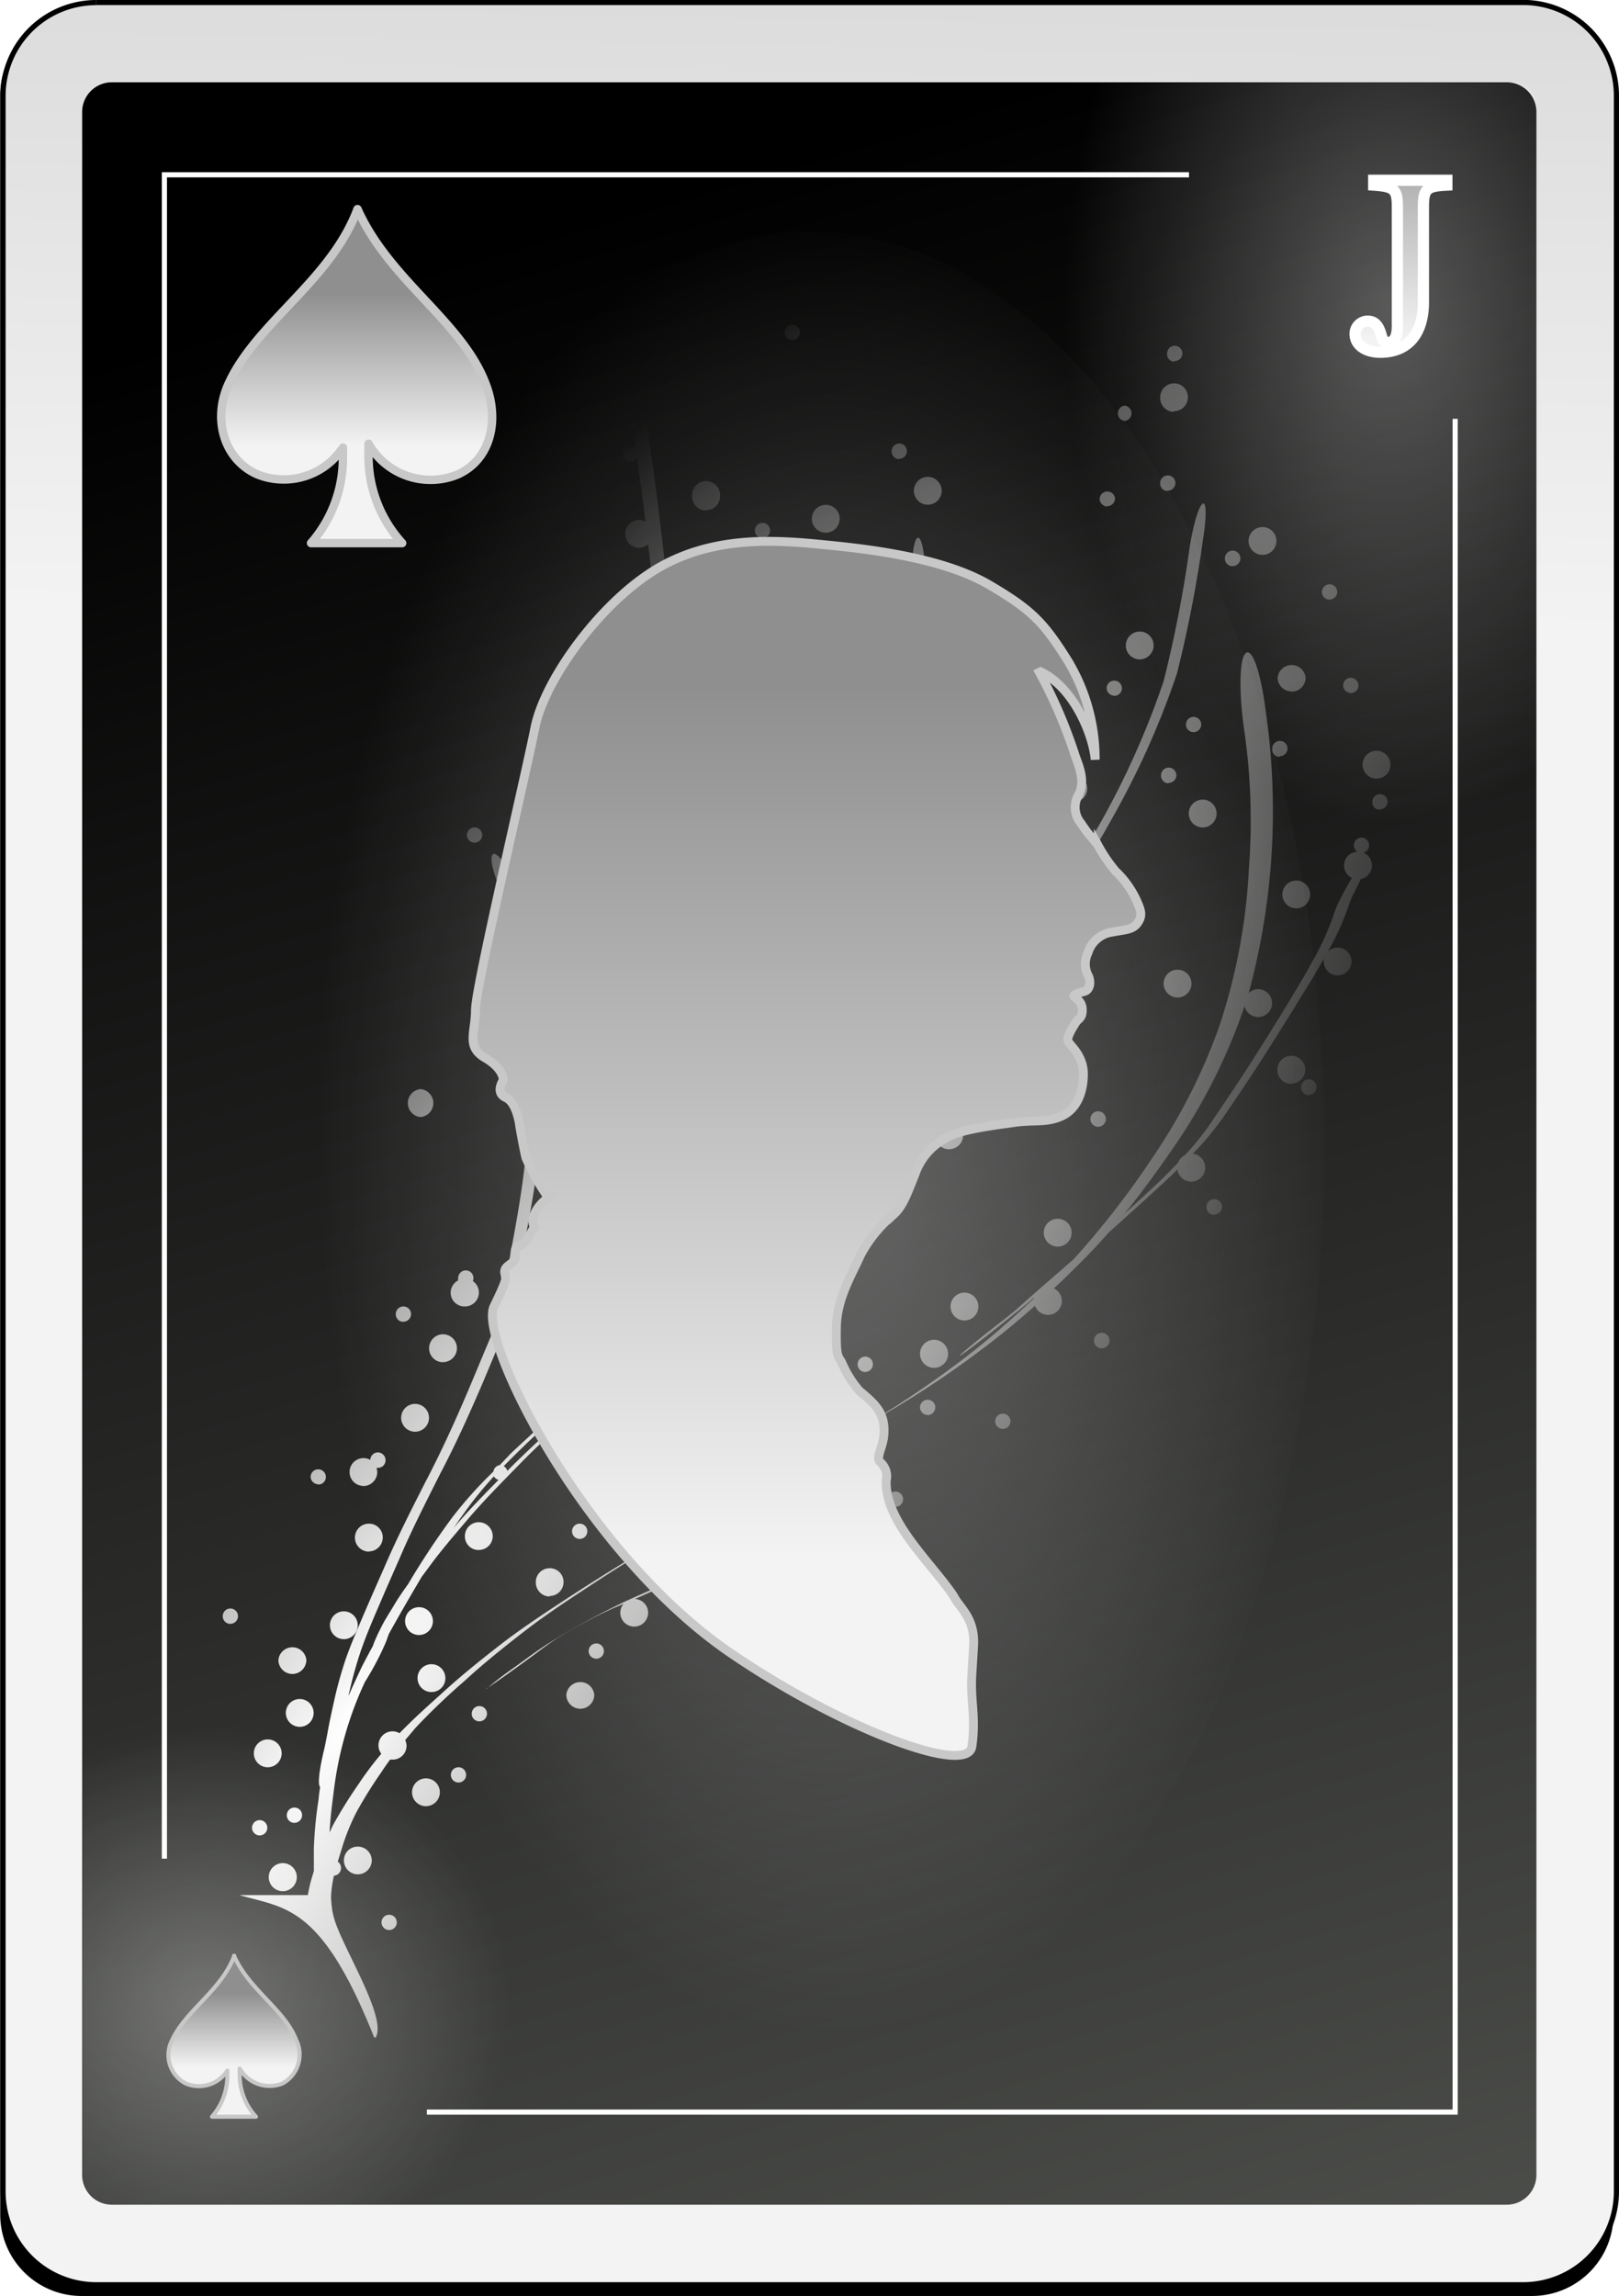 <svg id="Capa_1" data-name="Capa 1" xmlns="http://www.w3.org/2000/svg" xmlns:xlink="http://www.w3.org/1999/xlink" viewBox="0 0 144.28 204.53"><defs><style>.cls-1{filter:url(#h);}.cls-11,.cls-2,.cls-3,.cls-4{fill-rule:evenodd;}.cls-3{stroke:#000;fill:url(#Degradado_sin_nombre_114);}.cls-3,.cls-7{stroke-miterlimit:1.85;stroke-width:0.46px;}.cls-4{fill:url(#Degradado_sin_nombre_115);}.cls-5,.cls-6,.cls-8{isolation:isolate;}.cls-5{opacity:0.31;fill:url(#Degradado_sin_nombre_116);}.cls-6{opacity:0.32;fill:url(#Degradado_sin_nombre_117);}.cls-7{fill:none;}.cls-12,.cls-7{stroke:#fff;}.cls-8{opacity:0.32;fill:url(#Degradado_sin_nombre_118);}.cls-11,.cls-13,.cls-9{stroke:#c8c8c8;}.cls-13,.cls-9{stroke-linejoin:round;}.cls-9{stroke-width:0.36px;fill:url(#Degradado_sin_nombre_119);}.cls-10{fill:url(#Degradado_sin_nombre_120);}.cls-11,.cls-12{stroke-miterlimit:8.2;}.cls-11{stroke-width:0.79px;fill:url(#Degradado_sin_nombre_121);}.cls-12{fill:url(#Degradado_sin_nombre_122);}.cls-13{stroke-width:0.75px;fill:url(#Degradado_sin_nombre_123);}</style><filter id="h" name="h"><feGaussianBlur stdDeviation="3.76"/></filter><linearGradient id="Degradado_sin_nombre_114" x1="115.22" y1="785" x2="124.7" y2="1299.42" gradientTransform="matrix(0.46, 0, 0, -0.46, 1579.38, 640.87)" gradientUnits="userSpaceOnUse"><stop offset="0" stop-color="#f3f3f3"/><stop offset="1" stop-color="#8f8f8f"/></linearGradient><linearGradient id="Degradado_sin_nombre_115" x1="-261.92" y1="1152.18" x2="-129.66" y2="714.54" gradientTransform="matrix(0.49, 0, 0, -0.48, 1733.58, 798.97)" gradientUnits="userSpaceOnUse"><stop offset="0"/><stop offset="1" stop-color="#555753"/></linearGradient><radialGradient id="Degradado_sin_nombre_116" cx="124.5" cy="1837.59" r="58.67" gradientTransform="matrix(-0.46, 0, 0, 0.42, 1635.4, -368.41)" gradientUnits="userSpaceOnUse"><stop offset="0" stop-color="#fff"/><stop offset="1" stop-color="#fff" stop-opacity="0"/></radialGradient><radialGradient id="Degradado_sin_nombre_117" cx="219.28" cy="733.49" r="63.15" gradientTransform="matrix(0.46, 0, 0, -0.73, 1582.71, 787.61)" xlink:href="#Degradado_sin_nombre_116"/><radialGradient id="Degradado_sin_nombre_118" cx="460.9" cy="966.94" r="26.74" gradientTransform="matrix(1.72, 0, 0, -3.04, 841.15, 3264.24)" xlink:href="#Degradado_sin_nombre_116"/><linearGradient id="Degradado_sin_nombre_119" x1="831.55" y1="850.53" x2="831.55" y2="853.72" gradientTransform="matrix(2.05, 0, 0, -2.05, -123.58, 2152.48)" xlink:href="#Degradado_sin_nombre_114"/><radialGradient id="Degradado_sin_nombre_120" cx="192.28" cy="1160.5" r="25.37" gradientTransform="matrix(1.7, 1.15, 4.4, -6.48, -3842.17, 7676.96)" xlink:href="#Degradado_sin_nombre_116"/><linearGradient id="Degradado_sin_nombre_121" x1="856.43" y1="872.7" x2="856.43" y2="910.47" gradientTransform="matrix(2.05, 0, 0, -2.05, -123.58, 2152.48)" xlink:href="#Degradado_sin_nombre_114"/><linearGradient id="Degradado_sin_nombre_122" x1="882.29" y1="925.56" x2="882.29" y2="936.13" gradientTransform="matrix(2.05, 0, 0, -2.05, -123.58, 2152.48)" xlink:href="#Degradado_sin_nombre_114"/><linearGradient id="Degradado_sin_nombre_123" x1="836.89" y1="920.97" x2="836.89" y2="927.57" gradientTransform="matrix(2.05, 0, 0, -2.05, -123.58, 2152.48)" xlink:href="#Degradado_sin_nombre_114"/></defs><g class="cls-1"><path class="cls-2" d="M1567,226h129.27a7.25,7.25,0,0,1,7.25,7.24V422.06a7.26,7.26,0,0,1-7.25,7.25H1567a7.25,7.25,0,0,1-7.25-7.25h0V233.28A7.24,7.24,0,0,1,1567,226" transform="translate(-1559.73 -224.78)"/></g><path class="cls-3" d="M1568.32,225h127.15a8.31,8.31,0,0,1,8.31,8.31V420a8.31,8.31,0,0,1-8.31,8.31H1568.32A8.31,8.31,0,0,1,1560,420V233.32a8.31,8.31,0,0,1,8.31-8.31" transform="translate(-1559.73 -224.78)"/><path class="cls-4" d="M1569.74,232.11H1694a2.65,2.65,0,0,1,2.65,2.65V418.53a2.65,2.65,0,0,1-2.65,2.65h-124.3a2.65,2.65,0,0,1-2.65-2.65V234.76a2.65,2.65,0,0,1,2.65-2.65" transform="translate(-1559.73 -224.78)"/><path class="cls-5" d="M1619.74,421.18h-50.9a1.75,1.75,0,0,1-1.75-1.75V373.17a1.75,1.75,0,0,1,1.75-1.75h50.9a1.75,1.75,0,0,1,1.75,1.75v46.26a1.75,1.75,0,0,1-1.75,1.75" transform="translate(-1559.73 -224.78)"/><path class="cls-6" d="M1640.26,232.11h54.31a2.12,2.12,0,0,1,2.12,2.12h0v88.53a2.12,2.12,0,0,1-2.12,2.13h-54.31a2.12,2.12,0,0,1-2.12-2.13h0V234.23a2.12,2.12,0,0,1,2.12-2.12h0" transform="translate(-1559.73 -224.78)"/><path class="cls-7" d="M1597.77,412.93h91.64V262.09m-23.72-21.74h-91.31v150" transform="translate(-1559.73 -224.78)"/><path class="cls-8" d="M1677.74,326.65c0,44.86-20.53,81.22-45.87,81.22S1586,371.51,1586,326.65s20.54-81.23,45.87-81.23,45.87,36.36,45.87,81.23Z" transform="translate(-1559.73 -224.78)"/><path class="cls-9" d="M1580.61,399c-1.14,3.07-4.32,4.87-5.53,7.49a2.85,2.85,0,0,0,1.21,3.89,3,3,0,0,0,3.7-1.15c0,.14,0,.27,0,.41a5.54,5.54,0,0,1-1.37,3.7h3.92a5.49,5.49,0,0,1-1.45-3.78,4.26,4.26,0,0,1,0-.51,3.07,3.07,0,0,0,3.81,1.33,2.93,2.93,0,0,0,1.22-3.89c-1-2.66-4.16-4.41-5.54-7.49Z" transform="translate(-1559.73 -224.78)"/><path class="cls-10" d="M1593.21,406.29c1.08-1.85-3.22-8.39-3.77-10.87a4.52,4.52,0,0,1-.12-.62,9.86,9.86,0,0,1-.09-1.07,10.55,10.55,0,0,1,.26-1.86.68.68,0,0,0,.63-.68.69.69,0,0,0-.29-.57c.14-.46.29-.93.43-1.4a19.65,19.65,0,0,1,1.23-3,39.13,39.13,0,0,1,2.24-3.59c.24-.37.5-.74.76-1.1h.22a1.23,1.23,0,0,0,1.25-1.23,1.27,1.27,0,0,0-.12-.51l.93-1.1a59.45,59.45,0,0,1,4.37-4.18c1.66-1.53,3.42-2.93,5.19-4.31,2.11-1.64,4.35-3.09,6.58-4.55s4.26-2.68,6.42-4a1.45,1.45,0,0,0,.3,0,1.24,1.24,0,0,0,0-2.48,1.25,1.25,0,0,0-1.24,1.25,1.22,1.22,0,0,0,.9,1.18l-.61.35c-2.63,1.57-5.24,3.16-7.81,4.83-2.24,1.46-4.49,2.92-6.61,4.56-1.77,1.38-3.53,2.79-5.19,4.32-1.27,1.14-2.55,2.29-3.74,3.52a1.18,1.18,0,0,0-.62-.17,1.25,1.25,0,0,0-1,2,29.57,29.57,0,0,0-2.08,2.78,40.85,40.85,0,0,0-2.24,3.61l-.29.62c.06-1.25.22-2.49.38-3.73a32.62,32.62,0,0,1,1.07-5.18,31.28,31.28,0,0,1,1.7-4.5,26,26,0,0,0,1.78-3.34c.11-.24.2-.51.29-.76l.07-.19c.89-1.61,1.81-3.19,2.74-4.77.06-.1.12-.19.17-.29l1.06-1.43c1-1.31,2.09-2.57,3.16-3.83,1.38-1.6,2.87-3.11,4.35-4.62,1.66-1.72,3.43-3.32,5.2-4.93q2.88-2.53,5.74-5.1c2-1.82,4.07-3.6,6.11-5.4,2.3-2,4.53-4.08,6.74-6.17,1.17-1.12,2.33-2.24,3.48-3.38-.24.29,1.11-.73,3.45-2.72s4.56-3.82,6.94-5.63a33.27,33.27,0,0,1,4.65-3.18l1-.45a1.05,1.05,0,0,0-.08.36,1.25,1.25,0,0,0,1.25,1.24,1.24,1.24,0,0,0,1.23-1.24,1.25,1.25,0,0,0-.3-.8c4.58-.33,5.52-1,.56-.68a3.92,3.92,0,0,0-1.17.28,1.12,1.12,0,0,0-.32,0,1.22,1.22,0,0,0-1.1.68,44.39,44.39,0,0,0-7,4.52c-2.36,1.8-4.65,3.69-6.91,5.62-.93.8-1.55,1.36-1.91,1.7,1.18-1.18,2.36-2.35,3.52-3.54,2.56-2.58,5-5.29,7.33-8.06,1.46-1.74,2.86-3.53,4.23-5.34a1.27,1.27,0,0,0,1,.45,1.24,1.24,0,0,0,.49-2.38c.62-.83,1.22-1.67,1.83-2.51a111.88,111.88,0,0,0,7.08-11.17,73.85,73.85,0,0,0,5.71-12.78,113.26,113.26,0,0,0,2.31-11.88c.76-4.78-.43-4.08-1.19.7a110.87,110.87,0,0,1-2.31,11.86,73.89,73.89,0,0,1-5.72,12.78c-.17.31-.36.61-.54.92a.68.68,0,0,0-.66-.55.69.69,0,0,0-.68.69.67.67,0,0,0,.68.68.59.59,0,0,0,.23,0,109.47,109.47,0,0,1-6.11,9.49l-1.25,1.72a1.24,1.24,0,0,0-1.12,1.22,1.9,1.9,0,0,0,0,.25c-1.67,2.24-3.38,4.45-5.17,6.59-2.35,2.77-4.77,5.48-7.33,8.06-2.41,2.45-4.85,4.88-7.35,7.26-2.21,2.1-4.44,4.17-6.75,6.17-2,1.8-4.09,3.58-6.11,5.4l-5.76,5.1c-1.64,1.49-3.29,3-4.85,4.58a.68.68,0,0,0-.32-.42c.61-.63,1.23-1.24,1.86-1.85,2-1.94,4.17-3.81,6.23-5.74,2.42-2.28,4.79-4.62,7.12-7a80.81,80.81,0,0,0,7.41-8.59,97.56,97.56,0,0,0,6.74-11.07,73.22,73.22,0,0,0,5.43-12.53,84.91,84.91,0,0,0,2.8-14.32,117.93,117.93,0,0,0,.16-12.33,1.22,1.22,0,0,0-.08-1.91c0-.51,0-1,0-1.52l-.09-2.57c-.17-4.8-1.35-4.12-1.17.69,0,.85,0,1.7.09,2.56,0,.22,0,.44,0,.67a1.23,1.23,0,0,0-.8,1.16,1.19,1.19,0,0,0,.87,1.15c.06,2.13.11,4.25.1,6.38a1.29,1.29,0,0,0-.48-.1,1.24,1.24,0,0,0-1.24,1.23,1.25,1.25,0,0,0,1.24,1.25,1.28,1.28,0,0,0,.44-.09c0,1.37-.1,2.75-.21,4.11-.38,3.1-.86,6.2-1.52,9.25,0-1.46,0-2.92,0-4.38-.11-3.45-.32-6.9-.77-10.33a55.09,55.09,0,0,0-1.39-7,23.9,23.9,0,0,0-1.16-3.4,3.74,3.74,0,0,0-.55-.92c-3.91-3.5-5.22-2.7-1.28.76a3.51,3.51,0,0,1,.55.88,24.11,24.11,0,0,1,1.18,3.41,56.69,56.69,0,0,1,1.42,6.95,102.14,102.14,0,0,1,.79,10.33c.06,1.93,0,3.85,0,5.77a15.36,15.36,0,0,0,.09,2.49l-.15.48q-1.18,3.54-2.68,6.95a1.23,1.23,0,0,0-2.3.61,1.24,1.24,0,0,0,1.23,1.25l.25,0c-.61,1.27-1.24,2.52-1.93,3.75a97,97,0,0,1-6.75,11.09,80.91,80.91,0,0,1-7.42,8.59c-2.34,2.37-4.7,4.72-7.13,7-2.06,1.93-4.19,3.8-6.25,5.74l-1,1.05a.69.69,0,0,0-.57.58A37.33,37.33,0,0,0,1600,360a70.22,70.22,0,0,0-3.91,5.91c-.45.62-.87,1.23-1.26,1.89s-.85,1.34-1.19,2.06a15.48,15.48,0,0,0-.65,1.44.09.09,0,0,0,0,.05c-.34.62-.68,1.25-1,1.88-.41.86-.81,1.72-1.19,2.6,0-.15.05-.3.09-.44a36.2,36.2,0,0,1,1-3.56c.49-1.41,1.07-2.77,1.66-4.13.71-1.67,1.46-3.33,2.18-5,1-2.24,2.12-4.43,3.22-6.62,1.41-2.68,2.65-5.43,3.84-8.21,1.43-3.39,2.82-6.8,4.23-10.19s2.9-7,4.23-10.56a.7.7,0,0,0,.52-.67.67.67,0,0,0-.13-.41c1.35-3.72,2.54-7.5,3.7-11.28,1.33-4.4,2.48-8.85,3.37-13.36a86.89,86.89,0,0,0,1.06-15.87c-.16-5.4-.79-10.77-1.45-16.12-.4-3.23-.89-6.44-1.39-9.65a11,11,0,0,0-.72-2.86,1.23,1.23,0,0,0,.39.07,1.25,1.25,0,0,0,1.25-1.24,1.24,1.24,0,0,0-1.25-1.23,1.24,1.24,0,0,0-.9,2.08c-.24.34-.3,1.66,0,3.86.23,1.42.45,2.85.66,4.27a.74.74,0,0,0-.48-.17.68.68,0,0,0,0,1.36.71.71,0,0,0,.61-.36c.22,1.51.43,3,.62,4.55l.14,1.16a1.2,1.2,0,0,0-.56-.15,1.24,1.24,0,1,0,0,2.48,1.21,1.21,0,0,0,.8-.31c.51,4.3,1,8.62,1.08,12.94a86.91,86.91,0,0,1-1.08,15.87c-.9,4.51-2,9-3.38,13.37-1.07,3.49-2.18,7-3.4,10.41a.66.66,0,0,0-.34.59.74.74,0,0,0,0,.25l-.27.71c-1.38,3.68-2.83,7.35-4.37,11q-2.11,5.08-4.25,10.18c-1.19,2.79-2.44,5.55-3.85,8.23-1.11,2.19-2.23,4.38-3.23,6.62-.73,1.67-1.47,3.33-2.19,5-.58,1.37-1.18,2.73-1.67,4.13a36.39,36.39,0,0,0-1,3.57c-.22,1-.45,2-.63,3.05-.09.45-.17.89-.27,1.34-.53,2.17-.58,3.28-.38,3.44-.06.37-.11.75-.14,1.12a35.67,35.67,0,0,0-.42,4.38c0,.67,0,1.35,0,2-.16.51-.31,1-.42,1.53l-.12.6h-6.09c4.09,1.19,7.29.84,12,12.67Zm1.2-9.58a.68.68,0,1,0-.68-.68A.68.68,0,0,0,1594.41,396.71Zm-9.49-3.46a1.25,1.25,0,1,0-1.24-1.25A1.25,1.25,0,0,0,1584.92,393.25Zm6.69-1.5a1.25,1.25,0,0,0,1.25-1.24,1.24,1.24,0,0,0-1.25-1.23,1.22,1.22,0,0,0-1.23,1.23A1.24,1.24,0,0,0,1591.61,391.75Zm-8.74-3.47a.68.68,0,1,0-.68-.68A.68.68,0,0,0,1582.87,388.28Zm3.1-1.12a.68.68,0,1,0-.68-.68A.67.67,0,0,0,1586,387.16Zm11.71-1.48a1.25,1.25,0,0,0,1.25-1.24,1.24,1.24,0,1,0-1.25,1.24Zm2.91-2.11a.68.68,0,1,0-.68-.68A.68.68,0,0,0,1600.59,383.57Zm-17-1.36a1.24,1.24,0,1,0-1.24-1.24A1.24,1.24,0,0,0,1583.55,382.21Zm2.86-3.6a1.24,1.24,0,0,0,1.23-1.24,1.24,1.24,0,0,0-2.48,0A1.25,1.25,0,0,0,1586.41,378.61Zm16-.49a.68.68,0,1,0-.68-.68A.67.67,0,0,0,1602.46,378.12Zm9-1.12a1.25,1.25,0,0,0,1.24-1.24,1.25,1.25,0,0,0-2.49,0A1.25,1.25,0,0,0,1611.45,377Zm-13.26-1.49a1.23,1.23,0,0,0,1.23-1.23,1.24,1.24,0,1,0-1.23,1.23Zm4.85-.3c.06,0,1.46-.95,3.74-2.62,1-.72,1.92-1.47,3-2.11a44.09,44.09,0,0,1,4.52-2.4l1-.42a1.19,1.19,0,0,0-.29.78,1.24,1.24,0,1,0,2.48,0,1.23,1.23,0,0,0-1.17-1.22c1.08-.47,2.17-1,3.27-1.37s2.48-1,3.73-1.48l1.59-.59c4.89-1.87,6.16-2.62,1.27-.74l-1.6.61c-1.26.48-2.48,1-3.73,1.47-1.78.68-3.52,1.47-5.26,2.25a69.92,69.92,0,0,0-7,3.82c-1,.63-2,1.39-3,2.11a30.22,30.22,0,0,0-2.49,1.91Zm-17.25-1.31a1.25,1.25,0,0,0,1.24-1.24,1.25,1.25,0,0,0-2.49,0A1.25,1.25,0,0,0,1585.79,373.9Zm27.08-1.36a.68.68,0,1,0-.68-.68A.68.68,0,0,0,1612.87,372.54Zm-22.49-1.74a1.24,1.24,0,0,0,1.23-1.24,1.24,1.24,0,0,0-2.48,0A1.25,1.25,0,0,0,1590.38,370.8Zm6.69-.37a1.24,1.24,0,0,0,0-2.48,1.24,1.24,0,1,0,0,2.48Zm-16.8-1a.68.68,0,1,0-.69-.68A.68.68,0,0,0,1580.27,369.44Zm43.26-2.36a.68.68,0,1,0-.68-.68A.68.68,0,0,0,1623.53,367.08Zm-14.81-.12a1.23,1.23,0,0,0,1.23-1.24,1.22,1.22,0,0,0-1.23-1.23,1.23,1.23,0,0,0-1.24,1.23A1.25,1.25,0,0,0,1608.72,367Zm21.88-1.11a.68.68,0,1,0,0-1.36h-.06a1.22,1.22,0,0,0,.37-.87,1.24,1.24,0,1,0-1.24,1.23,1,1,0,0,0,.35-.05.79.79,0,0,0-.1.37.69.69,0,0,0,.68.68Zm4.28-2.86a1.25,1.25,0,0,0,1.24-1.24,1.25,1.25,0,0,0-2.49,0A1.25,1.25,0,0,0,1634.88,363Zm-42.27,0a1.24,1.24,0,0,0,1.23-1.24,1.22,1.22,0,0,0-1.23-1.23,1.24,1.24,0,0,0-1.25,1.23A1.25,1.25,0,0,0,1592.61,363Zm9.78-.13a1.23,1.23,0,0,0,1.25-1.23,1.25,1.25,0,0,0-1.25-1.24,1.24,1.24,0,0,0-1.23,1.24A1.22,1.22,0,0,0,1602.39,362.86Zm35.64-.11a.69.69,0,1,0-.68-.68A.69.69,0,0,0,1638,362.75Zm-26.64-.87a.68.68,0,0,0,0-1.36.68.68,0,0,0,0,1.36Zm-11.35-.81c.41-.59.82-1.18,1.24-1.76a33.12,33.12,0,0,1,2.46-3,.7.7,0,0,0,.42.31c-1.33,1.35-2.66,2.71-3.9,4.16l-.22.26Zm23.58-1.87,4-2.26,3.06-1.68a1.29,1.29,0,0,0,.35,0,1.22,1.22,0,0,0,1.18-.91q2.15-1.22,4.26-2.44l-4.24,2.39a1.18,1.18,0,0,0,0-.27,1.24,1.24,0,1,0-2.48,0,1.26,1.26,0,0,0,.84,1.17l-1,.54q-3,1.7-6,3.42Zm15.91-.18a.68.68,0,1,0-.68-.68A.68.68,0,0,0,1639.53,359Zm-47.43-1.85a1.25,1.25,0,0,0,1.25-1.25,1.16,1.16,0,0,0-.07-.37h.13a.68.68,0,0,0,.68-.68.7.7,0,0,0-.68-.7.69.69,0,0,0-.68.67,1.24,1.24,0,1,0-.63,2.32Zm-4-.13a.68.68,0,1,0-.69-.68A.69.69,0,0,0,1588.08,357Zm8.62-4.71a1.24,1.24,0,0,0,0-2.48,1.24,1.24,0,1,0,0,2.48Zm52.38-.25a.68.68,0,1,0,0-1.36.68.68,0,1,0,0,1.36Zm-12.1-.42,1.85-1.07a87.94,87.94,0,0,0,8.91-6q2.17-1.66,4.2-3.48a1.25,1.25,0,0,0,1.16.81,1.23,1.23,0,0,0,1.24-1.23,1.25,1.25,0,0,0-.71-1.13c1-.92,1.93-1.85,2.88-2.81.69-.7,1.35-1.42,2-2.16l.1-.09c2-1.8,4-3.58,5.94-5.43l.09-.1a1.24,1.24,0,0,0,2.47-.18,1.25,1.25,0,0,0-1.1-1.23,25.57,25.57,0,0,0,3.09-3.79c1.17-1.72,2.33-3.45,3.45-5.21s2.22-3.5,3.29-5.27c.62-1,1.24-2,1.84-3.1a1,1,0,0,0,0,.25,1.24,1.24,0,0,0,1.23,1.24,1.24,1.24,0,1,0,0-2.48,1.22,1.22,0,0,0-.85.35l.49-.91a24.59,24.59,0,0,0,1.27-2.94,11.36,11.36,0,0,1,.44-1.15c.29-.56.52-1,.71-1.45a1.22,1.22,0,0,0,1-1.21,1.25,1.25,0,0,0-.75-1.15.66.66,0,0,0,.5-.65.68.68,0,1,0-1.36,0,.71.71,0,0,0,.31.57,1.23,1.23,0,0,0-.48,2.34c-.37.61-.78,1.35-1.25,2.29a11.31,11.31,0,0,0-.43,1.15,24.25,24.25,0,0,1-1.26,2.92c-.82,1.59-1.75,3.12-2.67,4.66-1.07,1.77-2.18,3.52-3.29,5.27s-2.28,3.48-3.45,5.2a23.12,23.12,0,0,1-2.53,3.2,1.22,1.22,0,0,0-.61.67l-1.39,1.42q-1.68,1.59-3.39,3.13c1.59-1.95,3.07-4,4.49-6.07a51.17,51.17,0,0,0,6-11.8c.08-.21.14-.42.21-.63a1.24,1.24,0,1,0,1.21-1.5,1.22,1.22,0,0,0-.84.34,62,62,0,0,0,1.54-24.95c-1-7.9-3-6.79-2,1.11a56.57,56.57,0,0,1,.48,12.74,52.85,52.85,0,0,1-2.62,14,51.07,51.07,0,0,1-6,11.81,76,76,0,0,1-7,9c-1.47,1.3-3,2.6-4.44,3.88-1.07,1-2.21,1.82-3.33,2.71-3.91,3.12-2.68,2.41,1.23-.71,1-.81,2.05-1.6,3-2.45a.17.17,0,0,0,0,.07c-2,1.86-4,3.64-6.16,5.29a88.82,88.82,0,0,1-8.75,5.91Zm-6.87-.32a.68.68,0,1,0-.68-.68A.67.67,0,0,0,1630.11,351.34Zm12.4-.5a.71.71,0,0,0,.55-.68.68.68,0,1,0-1.36,0,.69.69,0,0,0,.68.68Zm-27.47-.37a1.25,1.25,0,0,0,1.25-1.24A1.24,1.24,0,0,0,1615,348a1.22,1.22,0,0,0-1.23,1.23A1.24,1.24,0,0,0,1615,350.47Zm3.78-.37a.68.68,0,1,0-.68-.68A.68.68,0,0,0,1618.82,350.1Zm18-3.1a.68.68,0,1,0-.68-.68A.68.68,0,0,0,1636.8,347Zm6.13-.36a1.25,1.25,0,0,0,0-2.5,1.25,1.25,0,0,0,0,2.5Zm-43.76-.51a1.24,1.24,0,1,0-1.24-1.23A1.24,1.24,0,0,0,1599.17,346.13Zm58.7-1.23a.69.69,0,1,0-.68-.68A.68.68,0,0,0,1657.87,344.9Zm-43.7-.25a1.24,1.24,0,1,0,0-2.48,1.24,1.24,0,0,0,0,2.48Zm-18.53-2.12a.68.68,0,1,0-.68-.68A.67.67,0,0,0,1595.64,342.53Zm50-.11a1.24,1.24,0,1,0,0-2.48,1.24,1.24,0,1,0,0,2.48Zm-44.5-1.25a1.24,1.24,0,0,0,.69-2.26.62.62,0,0,0,.05-.27.68.68,0,1,0-1.36,0,.49.49,0,0,0,0,.21,1.25,1.25,0,0,0-.67,1.09,1.23,1.23,0,0,0,1.25,1.23Zm26.78-1.11a1.24,1.24,0,0,0,0-2.48,1.24,1.24,0,1,0,0,2.48Zm-22.84-.45c.29,0,.85-1.43,1.33-4s1-5.19,1.25-7.82a72.17,72.17,0,0,0,.43-9.75,61.2,61.2,0,0,0-.69-7.28c-.26-1.62-.5-3.24-.91-4.84a17.8,17.8,0,0,0-.58-1.84c-2.15-4.78-3.5-4-1.28.74a13,13,0,0,1,.58,1.83c.42,1.59.68,3.22.94,4.84a60.89,60.89,0,0,1,.71,7.26,73.52,73.52,0,0,1-.4,9.73c-.29,2.63-.76,5.23-1.25,7.83-.42,2.26-.38,3.31-.13,3.29Zm26.49-.05a.68.68,0,1,0-.68-.68A.68.68,0,0,0,1631.59,339.56Zm-20.33-.49a.68.68,0,1,0-.68-.68A.68.68,0,0,0,1611.26,339.07Zm8.13-2.23a1.24,1.24,0,1,0-1.25-1.25A1.24,1.24,0,0,0,1619.39,336.84Zm34.58-1a1.24,1.24,0,0,0,0-2.48,1.24,1.24,0,1,0,0,2.48Zm13.94-2.85a.69.69,0,1,0-.68-.69A.68.68,0,0,0,1667.91,333Zm-23.62-5.83a1.24,1.24,0,0,0,1.25-1.23,1.24,1.24,0,1,0-2.48,0A1.23,1.23,0,0,0,1644.29,327.16Zm13.2-2a.69.69,0,1,0,0-1.37.69.69,0,0,0,0,1.37Zm-60.3-.86a1.25,1.25,0,0,0,0-2.49,1.25,1.25,0,0,0,0,2.49Zm31.37-.51a1.22,1.22,0,0,0,1.23-1.23,1.24,1.24,0,1,0-1.23,1.23Zm47.78-1.47a.69.69,0,1,0-.68-.68A.69.69,0,0,0,1676.34,322.34Zm-1.55-1a1.24,1.24,0,1,0-1.24-1.24A1.24,1.24,0,0,0,1674.79,321.34Zm-38.55-.37a1.25,1.25,0,0,0,0-2.49,1.25,1.25,0,0,0,0,2.49Zm-20.46-1.37a1.24,1.24,0,1,0-1.23-1.23A1.22,1.22,0,0,0,1615.78,319.6Zm-13-5.32a.7.7,0,0,0,.68-.7.69.69,0,0,0-1.37,0A.7.7,0,0,0,1602.83,314.28ZM1610,314a1.24,1.24,0,1,0-1.23-1.23A1.24,1.24,0,0,0,1610,314Zm54.67-.36a1.24,1.24,0,1,0,0-2.48,1.24,1.24,0,0,0,0,2.48Zm-47-1.25a.68.68,0,1,0,0-1.36.68.68,0,1,0,0,1.36Zm17.17-5.2a1.24,1.24,0,1,0-1.25-1.25A1.26,1.26,0,0,0,1634.76,307.21Zm14.62-.13a1.24,1.24,0,1,0-1.23-1.23A1.23,1.23,0,0,0,1649.38,307.08Zm25.79-1.36a1.24,1.24,0,0,0,0-2.48,1.24,1.24,0,1,0,0,2.48Zm-62-1a1.24,1.24,0,1,0-1.25-1.24A1.24,1.24,0,0,0,1613.19,304.73Zm31.48-.13a1.24,1.24,0,0,0,1.25-1.23,1.25,1.25,0,1,0-1.25,1.23Zm-24.85-2.72a.68.68,0,1,0,0-1.36.68.68,0,1,0,0,1.36Zm-17.86-2a.68.68,0,1,0,0-1.36.68.68,0,0,0,0,1.36Zm45-.24a.69.69,0,1,0-.68-.69A.68.68,0,0,0,1647,299.65Zm19.89-1.12a1.24,1.24,0,1,0,0-2.48,1.24,1.24,0,0,0,0,2.48ZM1634,298a.68.68,0,1,0-.68-.68A.68.68,0,0,0,1634,298Zm48.71-1.12a.68.68,0,1,0-.68-.68A.67.67,0,0,0,1682.66,296.92Zm-47.16-.24a1.25,1.25,0,1,0-1.25-1.25A1.25,1.25,0,0,0,1635.5,296.68Zm19.84-.38a1.24,1.24,0,1,0-1.25-1.25A1.24,1.24,0,0,0,1655.34,296.3Zm8.49-1.74a.68.68,0,1,0-.68-.68A.68.68,0,0,0,1663.83,294.56Zm18.53-.38a1.22,1.22,0,0,0,1.23-1.23,1.24,1.24,0,1,0-1.23,1.23Zm-65.62,0a.76.76,0,1,0-.15,0Zm57-2a.68.68,0,0,0,.68-.68.68.68,0,1,0-1.36,0A.67.67,0,0,0,1673.74,292.21ZM1624.1,291a1.24,1.24,0,1,0-1.25-1.25A1.24,1.24,0,0,0,1624.1,291Zm42-1a.68.68,0,0,0,.68-.68.68.68,0,1,0-1.36,0A.67.67,0,0,0,1666.06,290Zm-20.4-1.74a1.25,1.25,0,0,0,1.24-1.24s0-.05,0-.08a.57.57,0,0,0,.32.08.69.69,0,1,0-.66-.86,1.24,1.24,0,1,0-.89,2.1Zm13.33-1.49a.68.68,0,1,0-.68-.68A.68.68,0,0,0,1659,286.75Zm21.08-.25a.68.68,0,1,0-.68-.68A.67.67,0,0,0,1680.07,286.5Zm-5.28-.13a1.23,1.23,0,0,0,1.25-1.23,1.25,1.25,0,0,0-2.49,0A1.23,1.23,0,0,0,1674.79,286.37ZM1623,286a1.24,1.24,0,1,0-1.25-1.24A1.25,1.25,0,0,0,1623,286Zm10.53-1.36a1.24,1.24,0,1,0,0-2.48,1.23,1.23,0,0,0-1.15.81.67.67,0,0,0-.21.48.71.71,0,0,0,.31.57,1.23,1.23,0,0,0,1,.62Zm27.77-1.12a1.25,1.25,0,0,0,1.24-1.24,1.24,1.24,0,1,0-1.24,1.24Zm-45.75-1.24a1.24,1.24,0,1,0-1.23-1.23A1.24,1.24,0,0,0,1615.53,282.29Zm20.9-3.84a.68.68,0,0,0,0-1.36.68.68,0,0,0,0,1.36Zm41.77-.25a.68.68,0,1,0-.68-.68A.67.67,0,0,0,1678.2,278.2Zm-56.65-.13a.68.68,0,1,0-.68-.68A.68.68,0,0,0,1621.55,278.07Zm48-2.85a.69.69,0,1,0-.68-.68A.68.68,0,0,0,1669.52,275.22Zm2.67-1a1.24,1.24,0,0,0,0-2.48,1.24,1.24,0,0,0,0,2.48Zm-44.56-1.49a.68.68,0,0,0,0-1.36.68.68,0,1,0,0,1.36Zm5.64-.49a1.24,1.24,0,0,0,0-2.48,1.24,1.24,0,1,0,0,2.48Zm-10.67-2a1.24,1.24,0,0,0,1.25-1.23,1.25,1.25,0,1,0-2.49,0A1.24,1.24,0,0,0,1622.6,270.26Zm35.76-.36a.7.7,0,0,0,.69-.7.69.69,0,0,0-1.37,0A.7.7,0,0,0,1658.36,269.9Zm-16-.13a1.24,1.24,0,1,0,0-2.48,1.24,1.24,0,0,0,0,2.48Zm21.39-1.25a.68.68,0,1,0-.68-.68A.68.68,0,0,0,1663.7,268.52Zm-23.93-2.84a.68.68,0,1,0-.68-.68A.68.68,0,0,0,1639.77,265.68Zm-26.58-.37a1.25,1.25,0,0,0,1.23-1.25,1.24,1.24,0,0,0-2.48,0A1.26,1.26,0,0,0,1613.19,265.31Zm46.67-3a.69.69,0,0,0,0-1.37.69.69,0,0,0,0,1.37Zm4.4-.87a1.24,1.24,0,0,0,1.23-1.25,1.22,1.22,0,0,0-1.23-1.23,1.24,1.24,0,0,0-1.24,1.23A1.25,1.25,0,0,0,1664.26,261.47Zm-52.75-1.87a.68.68,0,1,0-.69-.68A.69.69,0,0,0,1611.51,259.6Zm52.81-2.6a.68.68,0,1,0-.68-.68A.67.67,0,0,0,1664.32,257Zm-34.09-1.87a.68.68,0,0,0,0-1.36.68.68,0,1,0,0,1.36Zm-17.48-3.34a.68.68,0,1,0-.68-.68A.68.68,0,0,0,1612.75,251.79Zm3.46-2.48a.68.68,0,1,0-.68-.68A.68.68,0,0,0,1616.21,249.31Z" transform="translate(-1559.73 -224.78)"/><path class="cls-11" d="M1652.36,284.67a43.5,43.5,0,0,1,3.23,7.56c.55,1.42.71,2.25.33,3.23a2.22,2.22,0,0,0,.16,2.68c.82,1.26,1,1.21,1.53,2a13.67,13.67,0,0,0,1.54,2.25,8.54,8.54,0,0,1,1.8,2.46c.5,1.09.61,1.48.17,2.13s-1.15.61-2.25.83a2.64,2.64,0,0,0-2.19,1.86,2.25,2.25,0,0,0,.06,2.08c.27.71,0,1.2-.28,1.31s-1.2.28-1,.5.72.43.72,1.2-.39.77-.61,1.15-.82,1.26-.65,1.64,1.36,1.26,1.36,2.9-.6,3.18-2,3.78-2.36.28-4.22.55-4.76.6-6,1.37a5.72,5.72,0,0,0-2.79,3.23c-.72,1.81-1.1,2.85-1.87,3.56a12,12,0,0,0-3,3.67c-.71,1.64-2.08,3.78-2.13,6.35s.11,2.63.44,3.12a9.69,9.69,0,0,0,1.6,2.6c1.52,1.26,2.39,2.06,2.17,4.11-.16,1.08-.7,1.86-.31,2.24a1.66,1.66,0,0,1,.54,1.63c-.17,3.66,4.07,7.39,6,10.3.54,1.08,1.94,1.94,1.78,4.49l-.15,2.48c-.15,2.4.38,3.79,0,6.43s-11.61-1.59-21.45-8.29c-13.2-9-22.56-28-21.14-30.9,1.34-2.78,1-2.38,1-2.84-.28-.82.77-.87.9-1.49,0-.31-.1-.84.19-1,.87-.27,1-1,1.51-1.72-.4-.77.18-1.88,1.24-2.66a20,20,0,0,1-2-3.56c-.23-1-.54-2.79-.54-2.79s-.23-2.09-1.24-2.55-.23-1.55-.23-1.55.08-1-1.63-2-.85-2.25-.85-4.26,4.43-20.76,5.3-25.14,6.14-11.61,11.39-14.46,11-2.19,15.33-1.75,10.08,1.31,13.8,3.5,4.82,3.29,7,6.79a16.94,16.94,0,0,1,2.41,8.76c-.22-2.39-2-6.49-4.87-7.83Z" transform="translate(-1559.73 -224.78)"/><path class="cls-12" d="M1686.58,243.27c0-1.66.25-1.91,2.09-2v-.43h-6.52v.43c1.86.13,2.11.38,2.11,2v10.52c0,1-.27,1.5-.86,1.5-.32,0-.45-.18-.61-.75-.23-.79-.59-1.15-1.18-1.15a1.13,1.13,0,0,0-1.12,1.13c0,1,.93,1.64,2.25,1.64,2.46,0,3.84-1.64,3.84-4.48v-8.41" transform="translate(-1559.73 -224.78)"/><path class="cls-13" d="M1591.59,243.41c-2.37,6.36-9,10.09-11.49,15.55-1.45,3.14-.43,6.73,2.52,8.06a6.31,6.31,0,0,0,7.67-2.37q0,.42,0,.84a11.5,11.5,0,0,1-2.84,7.67h8.12a11.44,11.44,0,0,1-3-7.85c0-.35,0-.7,0-1a6.36,6.36,0,0,0,7.92,2.75c3-1.33,3.77-4.86,2.53-8.06C1600.93,253.42,1594.45,249.8,1591.59,243.41Z" transform="translate(-1559.73 -224.78)"/></svg>